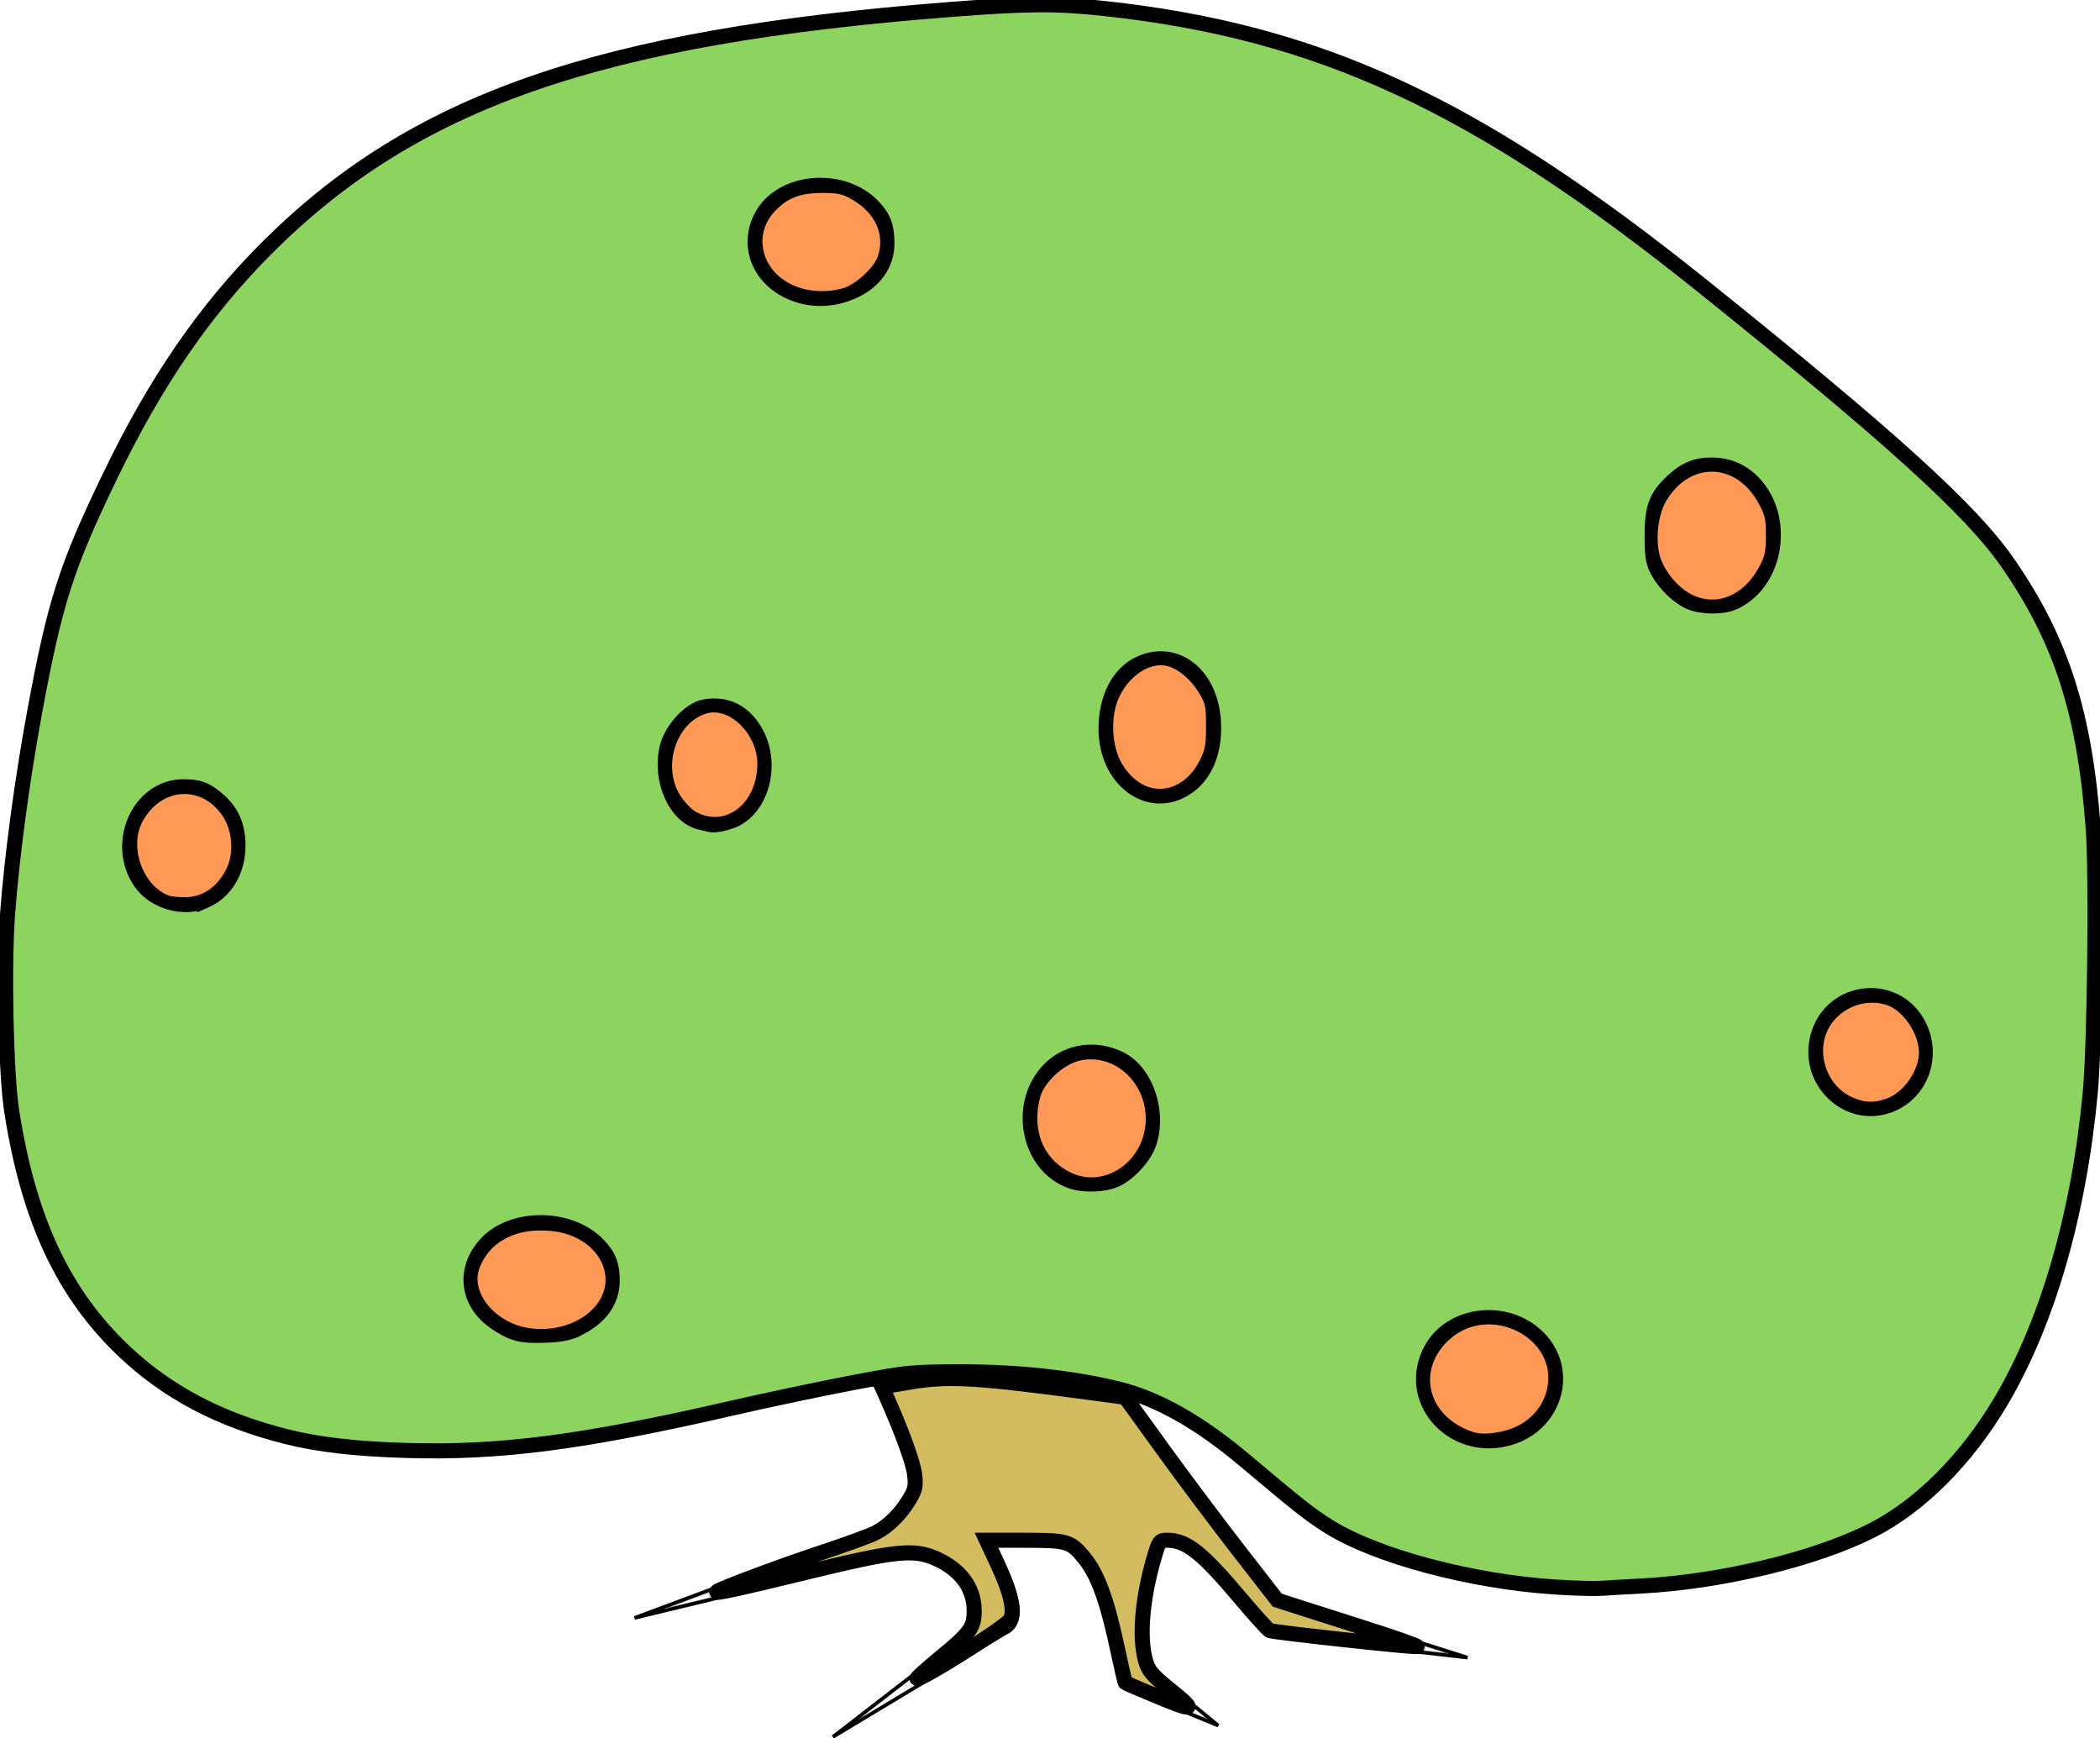 <?xml version="1.0" encoding="UTF-8" standalone="no"?>
<!-- Created with Inkscape (http://www.inkscape.org/) -->

<svg
   xmlns:dc="http://purl.org/dc/elements/1.1/"
   xmlns:cc="http://creativecommons.org/ns#"
   xmlns:rdf="http://www.w3.org/1999/02/22-rdf-syntax-ns#"
   xmlns:svg="http://www.w3.org/2000/svg"
   xmlns="http://www.w3.org/2000/svg"
   xmlns:sodipodi="http://sodipodi.sourceforge.net/DTD/sodipodi-0.dtd"
   xmlns:inkscape="http://www.inkscape.org/namespaces/inkscape"
   preserveAspectRatio="xMinYMin meet"
   viewBox="0 0 697.26 577.066"
   width="100%"
   height="100%"
   id="svg2"
   version="1.1"
   inkscape:version="0.48.4 r9939"
   sodipodi:docname="buisson.svg">
  <defs
     id="defs4">
    <inkscape:perspective
       sodipodi:type="inkscape:persp3d"
       inkscape:vp_x="0 : 526.18109 : 1"
       inkscape:vp_y="0 : 1000 : 0"
       inkscape:vp_z="744.09448 : 526.18109 : 1"
       inkscape:persp3d-origin="372.04724 : 350.78739 : 1"
       id="perspective3059" />
  </defs>
  <sodipodi:namedview
     id="base"
     pagecolor="#ffffff"
     bordercolor="#666666"
     borderopacity="1.0"
     inkscape:pageopacity="0.0"
     inkscape:pageshadow="2"
     inkscape:zoom="0.77460213"
     inkscape:cx="-104.40173"
     inkscape:cy="248.09586"
     inkscape:document-units="px"
     inkscape:current-layer="layer1"
     showgrid="false"
     inkscape:window-width="1600"
     inkscape:window-height="838"
     inkscape:window-x="-8"
     inkscape:window-y="-8"
     inkscape:window-maximized="1"
     fit-margin-top="0"
     fit-margin-left="0"
     fit-margin-right="0"
     fit-margin-bottom="0" />
  <g
     inkscape:label="Calque 1"
     inkscape:groupmode="layer"
     id="layer1"
     transform="translate(-22.258,-261.863)">
    <g
       id="g3093"
       transform="matrix(1.196,0,0,1.196,-22.906,-305.31)"
       style="fill:none">
      <path
         sodipodi:nodetypes="cccccccccccccccccccc"
         inkscape:connector-curvature="0"
         id="path3069"
         d="m 281.18,858.682 c 5.168,9.77 12.309,26.692 9.196,30.188 -6.902,12.351 -12.617,11.266 -32.469,18.121 l -43.974,16.382 66.782,-16.096 c 21.248,-6.324 33.844,13.649 22.881,22.388 l -34.607,26.742 47.826,-28.775 c 8.067,-3.536 0.299,-17.516 -3.781,-24.708 l 19.138,-0.191 c 11.674,4.4 14.475,27.411 17.042,39.517 l 26.742,11.011 -18.05,-14.888 c -4.829,-9.572 -1.043,-25.134 2.32,-35.449 10.678,-2.341 19.927,16.748 29.888,25.169 l 55.056,6.292 -52.093,-16.461 -20.267,-26.011 -21.874,-30.23 c -61.826,-9.684 -55.921,-4.025 -69.756,-3 z"
         style="fill:none;stroke:#000000;stroke-width:1px;stroke-linecap:butt;stroke-linejoin:miter;stroke-opacity:1" />
      <path
         inkscape:connector-curvature="0"
         id="path3071"
         d="m 468.803,915.847 c -18.267,-1.341 -35.912,-5.219 -51.615,-11.345 -10.106,-3.943 -16.479,-8.392 -33.004,-23.043 -8.474,-7.513 -16.429,-12.844 -25.886,-17.347 -7.266,-3.46 -15.989,-5.313 -35,-7.435 -20.27,-2.263 -26.718,-1.958 -47.584,2.249 -6.056,1.221 -12.781,2.464 -14.944,2.762 -2.163,0.298 -8.711,1.733 -14.551,3.189 -52.617,13.115 -90.24,16.384 -122.304,10.626 C 90.982,869.589 66.406,852.229 52.795,825.265 34.679,789.377 33.395,734.902 48.888,659.443 51.938,644.587 53.626,638.305 56.601,630.735 c 14.685,-37.369 32.749,-66.586 54.648,-88.39 39.193,-39.023 89.319,-57.479 177.048,-65.187 28.73,-2.524 37.418,-2.888 48.596,-2.033 48.394,3.701 87.278,17.254 129.944,45.294 22.14,14.55 36.106,25.451 89.663,69.986 26.865,22.34 38.546,35.352 47.794,53.243 13.44,26.001 16.903,47.654 16.074,100.486 -0.545,34.761 -2.205,49.876 -8.117,73.933 -9.885,40.221 -29.231,69.378 -54.517,82.168 -21.471,10.86 -60.45,17.703 -88.93,15.612 z"
         style="color:#000000;fill:none;stroke:#000000;stroke-width:0.787px;stroke-linecap:butt;stroke-linejoin:miter;stroke-miterlimit:4;stroke-opacity:1;stroke-dasharray:none;stroke-dashoffset:0;marker:none;visibility:visible;display:inline;overflow:visible;enable-background:accumulate" />
      <path
         inkscape:connector-curvature="0"
         id="path3075"
         d="m 223.035,920.573 c 0.066,-0.062 18.218,-6.799 18.245,-6.772 0.017,0.017 -0.759,0.338 -1.724,0.713 -2.339,0.911 -4.264,1.731 -4.672,1.99 l -0.333,0.211 0.042,0.353 c 0.023,0.194 0.051,0.361 0.061,0.37 0.031,0.028 1.217,-0.147 1.862,-0.275 0.325,-0.065 1.663,-0.353 2.974,-0.64 1.311,-0.287 2.416,-0.511 2.457,-0.497 0.067,0.022 -18.725,4.576 -18.877,4.575 -0.035,-3.7e-4 -0.051,-0.013 -0.035,-0.028 l 0,0 z"
         style="color:#000000;fill:none;stroke:#000000;stroke-width:0.07px;stroke-linecap:butt;stroke-linejoin:miter;stroke-miterlimit:4;stroke-opacity:1;stroke-dasharray:none;stroke-dashoffset:0;marker:none;visibility:visible;display:inline;overflow:visible;enable-background:accumulate" />
      <path
         inkscape:connector-curvature="0"
         id="path3079"
         d="m 435.109,932.692 c -3.383,-0.402 -3.841,-0.468 -2.977,-0.435 l 1.02,0.04 0.079,-0.305 c 0.043,-0.168 0.094,-0.356 0.112,-0.42 0.038,-0.131 -0.371,-0.301 -2.544,-1.06 -0.707,-0.247 -1.248,-0.451 -1.201,-0.454 0.065,-0.003 9.545,2.965 9.856,3.086 0.187,0.073 -0.662,-0.016 -4.345,-0.453 z"
         style="color:#000000;fill:none;stroke:#000000;stroke-width:0.07px;stroke-linecap:butt;stroke-linejoin:miter;stroke-miterlimit:4;stroke-opacity:1;stroke-dasharray:none;stroke-dashoffset:0;marker:none;visibility:visible;display:inline;overflow:visible;enable-background:accumulate" />
      <path
         inkscape:connector-curvature="0"
         id="path3081"
         d="m 369.399,949.986 c -1.671,-0.692 -3.03,-1.268 -3.018,-1.28 0.011,-0.011 0.266,0.042 0.565,0.118 0.938,0.24 1.414,0.155 1.517,-0.272 0.053,-0.221 -0.116,-0.613 -0.386,-0.892 -0.12,-0.124 -0.199,-0.244 -0.176,-0.267 0.023,-0.023 1.038,0.778 2.255,1.78 2.494,2.054 2.531,2.086 2.385,2.076 -0.056,-0.004 -1.47,-0.573 -3.141,-1.265 z"
         style="color:#000000;fill:none;stroke:#000000;stroke-width:0.07px;stroke-linecap:butt;stroke-linejoin:miter;stroke-miterlimit:4;stroke-opacity:1;stroke-dasharray:none;stroke-dashoffset:0;marker:none;visibility:visible;display:inline;overflow:visible;enable-background:accumulate" />
      <path
         inkscape:connector-curvature="0"
         id="path3083"
         d=""
         style="color:#000000;fill:none;stroke:#000000;stroke-width:0.393px;stroke-linecap:butt;stroke-linejoin:miter;stroke-miterlimit:4;stroke-opacity:1;stroke-dasharray:none;stroke-dashoffset:0;marker:none;visibility:visible;display:inline;overflow:visible;enable-background:accumulate" />
      <path
         inkscape:connector-curvature="0"
         id="path3085"
         d=""
         style="color:#000000;fill:none;stroke:#000000;stroke-width:0.393px;stroke-linecap:butt;stroke-linejoin:miter;stroke-miterlimit:4;stroke-opacity:1;stroke-dasharray:none;stroke-dashoffset:0;marker:none;visibility:visible;display:inline;overflow:visible;enable-background:accumulate" />
      <path
         inkscape:connector-curvature="0"
         id="path3087"
         d="m 276.51,951.251 c 0.189,-0.162 22.199,-17.154 22.208,-17.145 0.012,0.012 -0.858,0.7 -2.517,1.993 -2.582,2.012 -4.682,3.744 -5.895,4.862 -0.606,0.559 -0.824,0.808 -0.897,1.027 -0.034,0.102 -0.033,0.125 0.011,0.286 l 0.048,0.176 0.163,0.06 c 0.256,0.095 0.468,0.056 1.051,-0.192 1.574,-0.67 6.162,-3.295 11.929,-6.827 1.335,-0.818 3.515,-2.171 4.429,-2.749 0.253,-0.16 0.466,-0.291 0.475,-0.291 0.008,0 0.012,0.039 0.008,0.088 l -0.008,0.088 -15.485,9.317 c -8.517,5.124 -15.501,9.322 -15.521,9.328 -0.031,0.01 -0.031,0.007 10e-4,-0.021 l 0,0 z"
         style="color:#000000;fill:none;stroke:#000000;stroke-width:0.025px;stroke-linecap:butt;stroke-linejoin:miter;stroke-miterlimit:4;stroke-opacity:1;stroke-dasharray:none;stroke-dashoffset:0;marker:none;visibility:visible;display:inline;overflow:visible;enable-background:accumulate" />
      <path
         inkscape:connector-curvature="0"
         id="path3089"
         d="m 307.539,932.52 -0.006,-0.094 0.765,-0.484 c 1.776,-1.123 4.381,-2.817 5.822,-3.787 2.504,-1.684 3.952,-2.754 4.432,-3.276 0.211,-0.229 0.472,-0.709 0.66,-1.212 l 0.047,-0.126 0.183,0 0.183,0 -0.012,0.064 c -0.022,0.118 -0.133,0.482 -0.211,0.692 -0.166,0.447 -0.474,0.998 -0.753,1.347 -0.478,0.597 -1.092,1.068 -1.904,1.458 -0.158,0.076 -4.623,2.751 -9.188,5.504 -0.006,0.004 -0.014,-0.035 -0.017,-0.087 l 0,0 z"
         style="color:#000000;fill:none;stroke:#000000;stroke-width:0.017px;stroke-linecap:butt;stroke-linejoin:miter;stroke-miterlimit:4;stroke-opacity:1;stroke-dasharray:none;stroke-dashoffset:0;marker:none;visibility:visible;display:inline;overflow:visible;enable-background:accumulate" />
      <path
         inkscape:connector-curvature="0"
         id="path3091"
         d="m 319.314,923.469 c 0,-0.025 0.044,-0.23 0.098,-0.455 0.438,-1.831 0.055,-4.467 -1.113,-7.677 -0.826,-2.269 -1.784,-4.403 -3.68,-8.193 -0.446,-0.891 -0.81,-1.648 -0.81,-1.682 0.001,-0.137 1.222,2.149 2.168,4.062 2.471,4.995 3.691,8.749 3.812,11.734 0.03,0.75 -0.029,1.657 -0.136,2.073 -0.041,0.161 -0.066,0.184 -0.193,0.184 -0.08,0 -0.146,-0.021 -0.146,-0.046 z"
         style="color:#000000;fill:none;stroke:#000000;stroke-width:0.049px;stroke-linecap:butt;stroke-linejoin:miter;stroke-miterlimit:4;stroke-opacity:1;stroke-dasharray:none;stroke-dashoffset:0;marker:none;visibility:visible;display:inline;overflow:visible;enable-background:accumulate" />
    </g>
    <path
       sodipodi:type="arc"
       style="color:#000000;fill:none;stroke:#000000;stroke-width:1px;stroke-linecap:butt;stroke-linejoin:miter;stroke-miterlimit:4;stroke-opacity:1;stroke-dasharray:none;stroke-dashoffset:0;marker:none;visibility:visible;display:inline;overflow:visible;enable-background:accumulate"
       id="path3171"
       sodipodi:cx="83.370995"
       sodipodi:cy="542.698"
       sodipodi:rx="17.303413"
       sodipodi:ry="18.876451"
       d="m 100.674,542.698 c 0,10.425 -7.747,18.876 -17.303,18.876 -9.556,0 -17.303,-8.451 -17.303,-18.876 0,-10.425 7.747,-18.876 17.303,-18.876 9.556,0 17.303,8.451 17.303,18.876 z" />
    <path
       sodipodi:type="arc"
       style="color:#000000;fill:none;stroke:#000000;stroke-width:1px;stroke-linecap:butt;stroke-linejoin:miter;stroke-miterlimit:4;stroke-opacity:1;stroke-dasharray:none;stroke-dashoffset:0;marker:none;visibility:visible;display:inline;overflow:visible;enable-background:accumulate"
       id="path3173"
       sodipodi:cx="516.74286"
       sodipodi:cy="719.66473"
       sodipodi:rx="21.236008"
       sodipodi:ry="19.66297"
       d="m 537.979,719.665 c 0,10.86 -9.508,19.663 -21.236,19.663 -11.728,0 -21.236,-8.803 -21.236,-19.663 0,-10.86 9.508,-19.663 21.236,-19.663 11.728,0 21.236,8.803 21.236,19.663 z" />
    <path
       sodipodi:type="arc"
       style="color:#000000;fill:none;stroke:#000000;stroke-width:1px;stroke-linecap:butt;stroke-linejoin:miter;stroke-miterlimit:4;stroke-opacity:1;stroke-dasharray:none;stroke-dashoffset:0;marker:none;visibility:visible;display:inline;overflow:visible;enable-background:accumulate"
       id="path3175"
       sodipodi:cx="590.67566"
       sodipodi:cy="439.66403"
       sodipodi:rx="19.66297"
       sodipodi:ry="22.809046"
       d="m 610.339,439.664 c 0,12.597 -8.803,22.809 -19.663,22.809 -10.86,0 -19.663,-10.212 -19.663,-22.809 0,-12.597 8.803,-22.809 19.663,-22.809 10.86,0 19.663,10.212 19.663,22.809 z" />
    <path
       sodipodi:type="arc"
       style="color:#000000;fill:none;stroke:#000000;stroke-width:1px;stroke-linecap:butt;stroke-linejoin:miter;stroke-miterlimit:4;stroke-opacity:1;stroke-dasharray:none;stroke-dashoffset:0;marker:none;visibility:visible;display:inline;overflow:visible;enable-background:accumulate"
       id="path3177"
       sodipodi:cx="294.94455"
       sodipodi:cy="342.13568"
       sodipodi:rx="21.236008"
       sodipodi:ry="18.089933"
       d="m 316.181,342.136 c 0,9.991 -9.508,18.09 -21.236,18.09 -11.728,0 -21.236,-8.099 -21.236,-18.09 0,-9.991 9.508,-18.09 21.236,-18.09 11.728,0 21.236,8.099 21.236,18.09 z" />
    <path
       sodipodi:type="arc"
       style="color:#000000;fill:none;stroke:#000000;stroke-width:1px;stroke-linecap:butt;stroke-linejoin:miter;stroke-miterlimit:4;stroke-opacity:1;stroke-dasharray:none;stroke-dashoffset:0;marker:none;visibility:visible;display:inline;overflow:visible;enable-background:accumulate"
       id="path3179"
       sodipodi:cx="202.13533"
       sodipodi:cy="686.63092"
       sodipodi:rx="22.809046"
       sodipodi:ry="18.089933"
       d="m 224.944,686.631 c 0,9.991 -10.212,18.09 -22.809,18.09 -12.597,0 -22.809,-8.099 -22.809,-18.09 0,-9.991 10.212,-18.09 22.809,-18.09 12.597,0 22.809,8.099 22.809,18.09 z" />
    <path
       sodipodi:type="arc"
       style="color:#000000;fill:none;stroke:#000000;stroke-width:1px;stroke-linecap:butt;stroke-linejoin:miter;stroke-miterlimit:4;stroke-opacity:1;stroke-dasharray:none;stroke-dashoffset:0;marker:none;visibility:visible;display:inline;overflow:visible;enable-background:accumulate"
       id="path3181"
       sodipodi:cx="407.41675"
       sodipodi:cy="503.37204"
       sodipodi:rx="17.303413"
       sodipodi:ry="22.022528"
       d="m 424.72,503.372 c 0,12.163 -7.747,22.023 -17.303,22.023 -9.556,0 -17.303,-9.86 -17.303,-22.023 0,-12.163 7.747,-22.023 17.303,-22.023 9.556,0 17.303,9.86 17.303,22.023 z" />
    <path
       sodipodi:type="arc"
       style="color:#000000;fill:none;stroke:#000000;stroke-width:1px;stroke-linecap:butt;stroke-linejoin:miter;stroke-miterlimit:4;stroke-opacity:1;stroke-dasharray:none;stroke-dashoffset:0;marker:none;visibility:visible;display:inline;overflow:visible;enable-background:accumulate"
       id="path3183"
       sodipodi:cx="643.37238"
       sodipodi:cy="611.12512"
       sodipodi:rx="17.303413"
       sodipodi:ry="18.089933"
       d="m 660.676,611.125 c 0,9.991 -7.747,18.09 -17.303,18.09 -9.556,0 -17.303,-8.099 -17.303,-18.09 0,-9.991 7.747,-18.09 17.303,-18.09 9.556,0 17.303,8.099 17.303,18.09 z" />
    <path
       sodipodi:type="arc"
       style="color:#000000;fill:none;stroke:#000000;stroke-width:1px;stroke-linecap:butt;stroke-linejoin:miter;stroke-miterlimit:4;stroke-opacity:1;stroke-dasharray:none;stroke-dashoffset:0;marker:none;visibility:visible;display:inline;overflow:visible;enable-background:accumulate"
       id="path3185"
       sodipodi:cx="259.55121"
       sodipodi:cy="515.95636"
       sodipodi:rx="15.730376"
       sodipodi:ry="18.876451"
       d="m 275.282,515.956 c 0,10.425 -7.043,18.876 -15.73,18.876 -8.688,0 -15.73,-8.451 -15.73,-18.876 0,-10.425 7.043,-18.876 15.73,-18.876 8.688,0 15.73,8.451 15.73,18.876 z" />
    <path
       sodipodi:type="arc"
       style="color:#000000;fill:none;stroke:#000000;stroke-width:1px;stroke-linecap:butt;stroke-linejoin:miter;stroke-miterlimit:4;stroke-opacity:1;stroke-dasharray:none;stroke-dashoffset:0;marker:none;visibility:visible;display:inline;overflow:visible;enable-background:accumulate"
       id="path3187"
       sodipodi:cx="384.6077"
       sodipodi:cy="633.14764"
       sodipodi:rx="19.66297"
       sodipodi:ry="21.236008"
       d="m 404.271,633.148 c 0,11.728 -8.803,21.236 -19.663,21.236 -10.86,0 -19.663,-9.508 -19.663,-21.236 0,-11.728 8.803,-21.236 19.663,-21.236 10.86,0 19.663,9.508 19.663,21.236 z" />
    <path
       style="color:#000000;fill:#8dd35f;fill-opacity:1;stroke:#000000;stroke-width:5;stroke-linecap:butt;stroke-linejoin:miter;stroke-miterlimit:4;stroke-opacity:1;stroke-dasharray:none;stroke-dashoffset:0;marker:none;visibility:visible;display:inline;overflow:visible;enable-background:accumulate"
       d="m 516.52,526.93 c -28.011,-1.784 -59.574,-10.211 -75.376,-20.125 -6.148,-3.857 -9.99,-6.882 -27.744,-21.848 -15.334,-12.925 -29.194,-20.709 -42.643,-23.949 -15.03,-3.621 -33.074,-5.559 -51.526,-5.534 -16.751,0.022 -18.057,0.154 -36.483,3.674 -10.511,2.008 -28.296,5.762 -39.523,8.342 -50.035,11.498 -77.192,15.021 -108.58,14.086 -16.565,-0.493 -29.058,-1.938 -39.523,-4.571 C 72.999,471.44 55.659,462.325 41.253,448.689 21.054,429.569 9.516,404.943 3.886,368.935 1.943,356.511 1.211,320.606 2.542,303.041 3.976,284.125 7.355,258.925 11.411,236.901 18.217,199.941 21.883,188.439 36.533,158.08 51.689,126.672 68.033,102.898 88.627,82.304 137.29,33.641 198.393,12.277 314.887,3.195 341.113,1.15 350.668,1.085 366.826,2.84 438.161,10.588 490.219,34.733 565.056,94.779 c 62.655,50.272 89.344,74.469 101.547,92.065 17.794,25.657 25.562,49.798 28.417,88.304 1.119,15.1 0.5,71.429 -0.96,87.272 -3.721,40.389 -14.134,76.492 -29.628,102.723 -11.465,19.41 -27.069,35.016 -43.081,43.085 -18.813,9.481 -49.964,16.979 -76.275,18.359 -5.255,0.276 -11.314,0.626 -13.464,0.779 -2.15,0.153 -8.942,-0.043 -15.094,-0.435 l 0,0 z m -14.329,-49.874 c 13.843,-4.717 18.808,-21.014 9.658,-31.703 -10.296,-12.028 -30.816,-9.917 -37.216,3.829 -7.912,16.991 9.075,34.172 27.558,27.874 l 0,0 z m -310.216,-35.972 c 7.503,-3.811 11.292,-9.19 11.292,-16.031 0,-5.056 -1.207,-8.111 -4.614,-11.677 -9.291,-9.725 -28.376,-9.95 -37.199,-0.438 -7.795,8.403 -6.462,19.68 3.09,26.14 5.672,3.836 8.446,4.546 16.572,4.247 5.145,-0.19 7.964,-0.771 10.858,-2.241 l 0,0 z m 178.506,-49.448 c 4.34,-1.976 9.413,-7.515 10.944,-11.947 3.59,-10.395 -0.903,-23.688 -9.474,-28.031 -7.89,-3.998 -17.127,-2.769 -23.149,3.08 -11.483,11.152 -7.728,32.132 6.686,37.359 4.248,1.541 11.058,1.331 14.994,-0.461 l 0,0 z m 257.994,-25.19 c 9.639,-4.379 13.546,-16.083 8.65,-25.908 -7.377,-14.805 -28.854,-12.692 -33.438,3.288 -4.398,15.337 10.63,29.051 24.787,22.619 l 0,0 z M 68.004,299.095 c 6.838,-2.977 11.009,-9.921 11.009,-18.327 0,-6.432 -2.032,-11.182 -6.437,-15.05 -4.092,-3.593 -6.437,-4.495 -11.686,-4.495 -14.696,0 -23.09,18.772 -14.178,31.705 4.425,6.422 14.202,9.253 21.292,6.166 z M 244.181,272.001 c 8.857,-4.447 12.285,-18.215 7.036,-28.263 -3.76,-7.198 -9.918,-10.407 -17.331,-9.032 -4.86,0.902 -10.948,7.524 -12.372,13.46 -2.601,10.84 2.865,23.043 11.136,24.86 1.277,0.281 2.713,0.625 3.19,0.765 1.39,0.408 5.886,-0.557 8.34,-1.789 z m 149.184,-10.124 c 6.723,-4.089 10.178,-12.301 9.506,-22.592 -1.018,-15.587 -12.841,-24.569 -24.751,-18.803 -6.789,3.287 -10.948,11.559 -10.885,21.651 0.104,16.658 13.973,27.138 26.129,19.744 z M 575.29,200.115 c 13.935,-5.839 18.094,-26.766 7.728,-38.877 -3.885,-4.538 -8.794,-6.815 -14.748,-6.84 -5.182,-0.021 -8.809,1.508 -13.063,5.507 -5.287,4.971 -6.651,8.647 -6.651,17.927 0,6.804 0.329,8.862 1.876,11.727 2.364,4.379 6.78,8.642 10.715,10.344 3.81,1.648 10.478,1.747 14.143,0.211 z M 284.05,96.311 c 6.596,-3.232 10.424,-8.877 10.424,-15.373 0,-5.787 -1.093,-8.727 -4.614,-12.413 -9.824,-10.283 -29.379,-9.026 -36.404,2.34 -5.44,8.802 -2.561,19.496 6.712,24.93 7.179,4.207 15.96,4.397 23.882,0.515 z"
       id="path4876"
       inkscape:connector-curvature="0"
       transform="translate(22.258,261.863)" />
    <path
       style="color:#000000;fill:#d3bc5f;fill-opacity:1;stroke:#000000;stroke-width:5;stroke-linecap:butt;stroke-linejoin:miter;stroke-miterlimit:4;stroke-opacity:1;stroke-dasharray:none;stroke-dashoffset:0;marker:none;visibility:visible;display:inline;overflow:visible;enable-background:accumulate"
       d="m 383.51,562.949 c -5.255,-2.183 -9.688,-4.092 -9.851,-4.244 -0.163,-0.151 -1.232,-4.703 -2.375,-10.114 -3.664,-17.341 -6.786,-25.935 -11.461,-31.554 -4.422,-5.315 -5.526,-5.634 -19.499,-5.64 l -12.784,-0.006 3.94,8.469 c 4.326,9.299 5.668,15.799 3.742,18.12 -2.475,2.982 -29.863,20.198 -30.739,19.322 -0.181,-0.181 3.343,-3.346 7.831,-7.035 9.97,-8.194 11.221,-9.968 11.137,-15.797 -0.107,-7.374 -4.65,-13.445 -12.731,-17.015 -7.295,-3.222 -13.41,-2.601 -41.435,4.208 -25.321,6.152 -32.063,7.616 -31.236,6.779 0.915,-0.925 21.444,-8.577 35.225,-13.129 7.688,-2.54 15.527,-5.408 17.419,-6.373 4.222,-2.154 8.43,-6.332 11.338,-11.257 1.89,-3.201 2.115,-4.351 1.622,-8.292 -0.489,-3.915 -4.256,-14.242 -9.425,-25.839 l -1.382,-3.101 9.508,-1.586 c 12.975,-2.164 22.092,-1.59 63.188,3.98 l 8.089,1.096 12.274,16.992 c 6.751,9.346 18.104,24.499 25.229,33.673 l 12.955,16.681 5.336,1.72 c 2.935,0.946 13.485,4.313 23.445,7.483 9.96,3.17 17.912,5.96 17.672,6.201 -0.424,0.424 -46.943,-4.613 -48.928,-5.298 -0.542,-0.187 -4.879,-4.962 -9.638,-10.612 -12.979,-15.408 -18.012,-19.393 -24.491,-19.393 -2.459,0 -2.688,0.312 -4.303,5.863 -3.957,13.6 -5.011,26.313 -2.828,34.109 0.921,3.29 2.135,4.763 7.516,9.121 9.646,7.812 9.169,8.082 -4.358,2.464 l 0,0 z"
       id="path4878"
       inkscape:connector-curvature="0"
       transform="translate(22.258,261.863)" />
    <path
       style="color:#000000;fill:#ff9955;fill-opacity:1;stroke:#000000;stroke-width:0.869;stroke-linecap:butt;stroke-linejoin:miter;stroke-miterlimit:4;stroke-opacity:1;stroke-dasharray:none;stroke-dashoffset:0;marker:none;visibility:visible;display:inline;overflow:visible;enable-background:accumulate"
       d="m 55.598,297.648 c -8.963,-3.759 -13.339,-16.947 -8.455,-25.485 6.42,-11.224 19.796,-12.069 26.994,-1.706 3.569,5.139 4.122,13.09 1.286,18.512 -3.016,5.767 -7.511,8.965 -13.084,9.308 -2.513,0.155 -5.546,-0.128 -6.741,-0.629 z"
       id="path4880"
       inkscape:connector-curvature="0"
       transform="translate(22.258,261.863)" />
    <path
       style="color:#000000;fill:#ff9955;fill-opacity:1;stroke:#000000;stroke-width:0.869;stroke-linecap:butt;stroke-linejoin:miter;stroke-miterlimit:4;stroke-opacity:1;stroke-dasharray:none;stroke-dashoffset:0;marker:none;visibility:visible;display:inline;overflow:visible;enable-background:accumulate"
       d="m 171.286,440.305 c -7.682,-2.747 -13.188,-9.337 -13.188,-15.784 0,-3.93 3.051,-9.231 6.931,-12.041 4.748,-3.439 10.17,-4.771 17.337,-4.258 16.967,1.214 25.141,17.1 14.086,27.373 -6.198,5.759 -16.724,7.729 -25.165,4.711 z"
       id="path4882"
       inkscape:connector-curvature="0"
       transform="translate(22.258,261.863)" />
    <path
       style="color:#000000;fill:#ff9955;fill-opacity:1;stroke:#000000;stroke-width:0.869;stroke-linecap:butt;stroke-linejoin:miter;stroke-miterlimit:4;stroke-opacity:1;stroke-dasharray:none;stroke-dashoffset:0;marker:none;visibility:visible;display:inline;overflow:visible;enable-background:accumulate"
       d="m 355.713,389.881 c -9.615,-4.429 -13.834,-14.51 -10.766,-25.724 1.425,-5.21 8.06,-11.282 13.633,-12.477 13.155,-2.821 24.825,10.136 21.807,24.212 -2.527,11.782 -14.602,18.628 -24.673,13.989 z"
       id="path4884"
       inkscape:connector-curvature="0"
       transform="translate(22.258,261.863)" />
    <path
       style="color:#000000;fill:#ff9955;fill-opacity:1;stroke:#000000;stroke-width:0.869;stroke-linecap:butt;stroke-linejoin:miter;stroke-miterlimit:4;stroke-opacity:1;stroke-dasharray:none;stroke-dashoffset:0;marker:none;visibility:visible;display:inline;overflow:visible;enable-background:accumulate"
       d="m 489.044,475.885 c -15.511,-5.079 -19.581,-21.105 -8.009,-31.538 13.646,-12.303 36.917,-0.425 33.069,16.879 -1.178,5.298 -4.499,9.618 -9.474,12.326 -4.594,2.5 -11.786,3.577 -15.586,2.333 z"
       id="path4886"
       inkscape:connector-curvature="0"
       transform="translate(22.258,261.863)" />
    <path
       style="color:#000000;fill:#ff9955;fill-opacity:1;stroke:#000000;stroke-width:0.869;stroke-linecap:butt;stroke-linejoin:miter;stroke-miterlimit:4;stroke-opacity:1;stroke-dasharray:none;stroke-dashoffset:0;marker:none;visibility:visible;display:inline;overflow:visible;enable-background:accumulate"
       d="m 614.108,364.374 c -8.509,-4.299 -11.854,-15.788 -6.945,-23.86 3.945,-6.487 12.279,-9.599 19.408,-7.246 5.648,1.864 10.995,9.735 11.012,16.21 0.015,5.677 -4.619,12.798 -9.884,15.189 -4.764,2.164 -8.905,2.074 -13.591,-0.293 z"
       id="path4888"
       inkscape:connector-curvature="0"
       transform="translate(22.258,261.863)" />
    <path
       style="color:#000000;fill:#ff9955;fill-opacity:1;stroke:#000000;stroke-width:0.869;stroke-linecap:butt;stroke-linejoin:miter;stroke-miterlimit:4;stroke-opacity:1;stroke-dasharray:none;stroke-dashoffset:0;marker:none;visibility:visible;display:inline;overflow:visible;enable-background:accumulate"
       d="m 561.147,197.598 c -4.683,-2.503 -9.139,-8.051 -10.497,-13.069 -1.498,-5.536 -0.545,-13.74 2.125,-18.296 7.939,-13.548 23.568,-13.394 31.301,0.308 2.351,4.167 2.696,5.611 2.696,11.292 0,5.682 -0.345,7.126 -2.696,11.292 -5.317,9.422 -14.68,12.882 -22.929,8.472 z"
       id="path4890"
       inkscape:connector-curvature="0"
       transform="translate(22.258,261.863)" />
    <path
       style="color:#000000;fill:#ff9955;fill-opacity:1;stroke:#000000;stroke-width:0.869;stroke-linecap:butt;stroke-linejoin:miter;stroke-miterlimit:4;stroke-opacity:1;stroke-dasharray:none;stroke-dashoffset:0;marker:none;visibility:visible;display:inline;overflow:visible;enable-background:accumulate"
       d="m 382.524,262.066 c -4.021,-0.86 -7.828,-3.918 -10.453,-8.398 -3.362,-5.737 -3.877,-15.461 -1.153,-21.791 3.343,-7.771 10.718,-12.683 16.765,-11.165 3.651,0.916 7.896,4.433 10.568,8.755 2.4,3.882 2.632,4.919 2.621,11.71 -0.011,6.404 -0.343,8.082 -2.365,11.936 -3.55,6.767 -9.809,10.274 -15.982,8.954 l 0,0 z"
       id="path4892"
       inkscape:connector-curvature="0"
       transform="translate(22.258,261.863)" />
    <path
       style="color:#000000;fill:#ff9955;fill-opacity:1;stroke:#000000;stroke-width:0.869;stroke-linecap:butt;stroke-linejoin:miter;stroke-miterlimit:4;stroke-opacity:1;stroke-dasharray:none;stroke-dashoffset:0;marker:none;visibility:visible;display:inline;overflow:visible;enable-background:accumulate"
       d="m 231.05,270.035 c -1.668,-0.888 -4.196,-3.49 -5.633,-5.795 -6.119,-9.823 -1.333,-24.617 8.979,-27.755 7.9,-2.404 17.447,6.878 17.495,17.008 0.064,13.388 -10.709,21.939 -20.842,16.542 l 0,0 z"
       id="path4894"
       inkscape:connector-curvature="0"
       transform="translate(22.258,261.863)" />
    <path
       style="color:#000000;fill:#ff9955;fill-opacity:1;stroke:#000000;stroke-width:0.869;stroke-linecap:butt;stroke-linejoin:miter;stroke-miterlimit:4;stroke-opacity:1;stroke-dasharray:none;stroke-dashoffset:0;marker:none;visibility:visible;display:inline;overflow:visible;enable-background:accumulate"
       d="m 262.405,94.751 c -10.237,-5.102 -12.855,-17.086 -5.444,-24.925 4.22,-4.464 8.583,-6.176 15.797,-6.198 5.577,-0.017 7.105,0.327 10.611,2.388 7.704,4.529 10.967,11.827 8.556,19.135 -1.307,3.961 -7.618,9.768 -11.91,10.96 -6.014,1.67 -12.542,1.166 -17.61,-1.36 z"
       id="path4896"
       inkscape:connector-curvature="0"
       transform="translate(22.258,261.863)" />
  </g>
 <script id="script_svg">document.oncontextmenu = new Function("return false");</script>
</svg>
